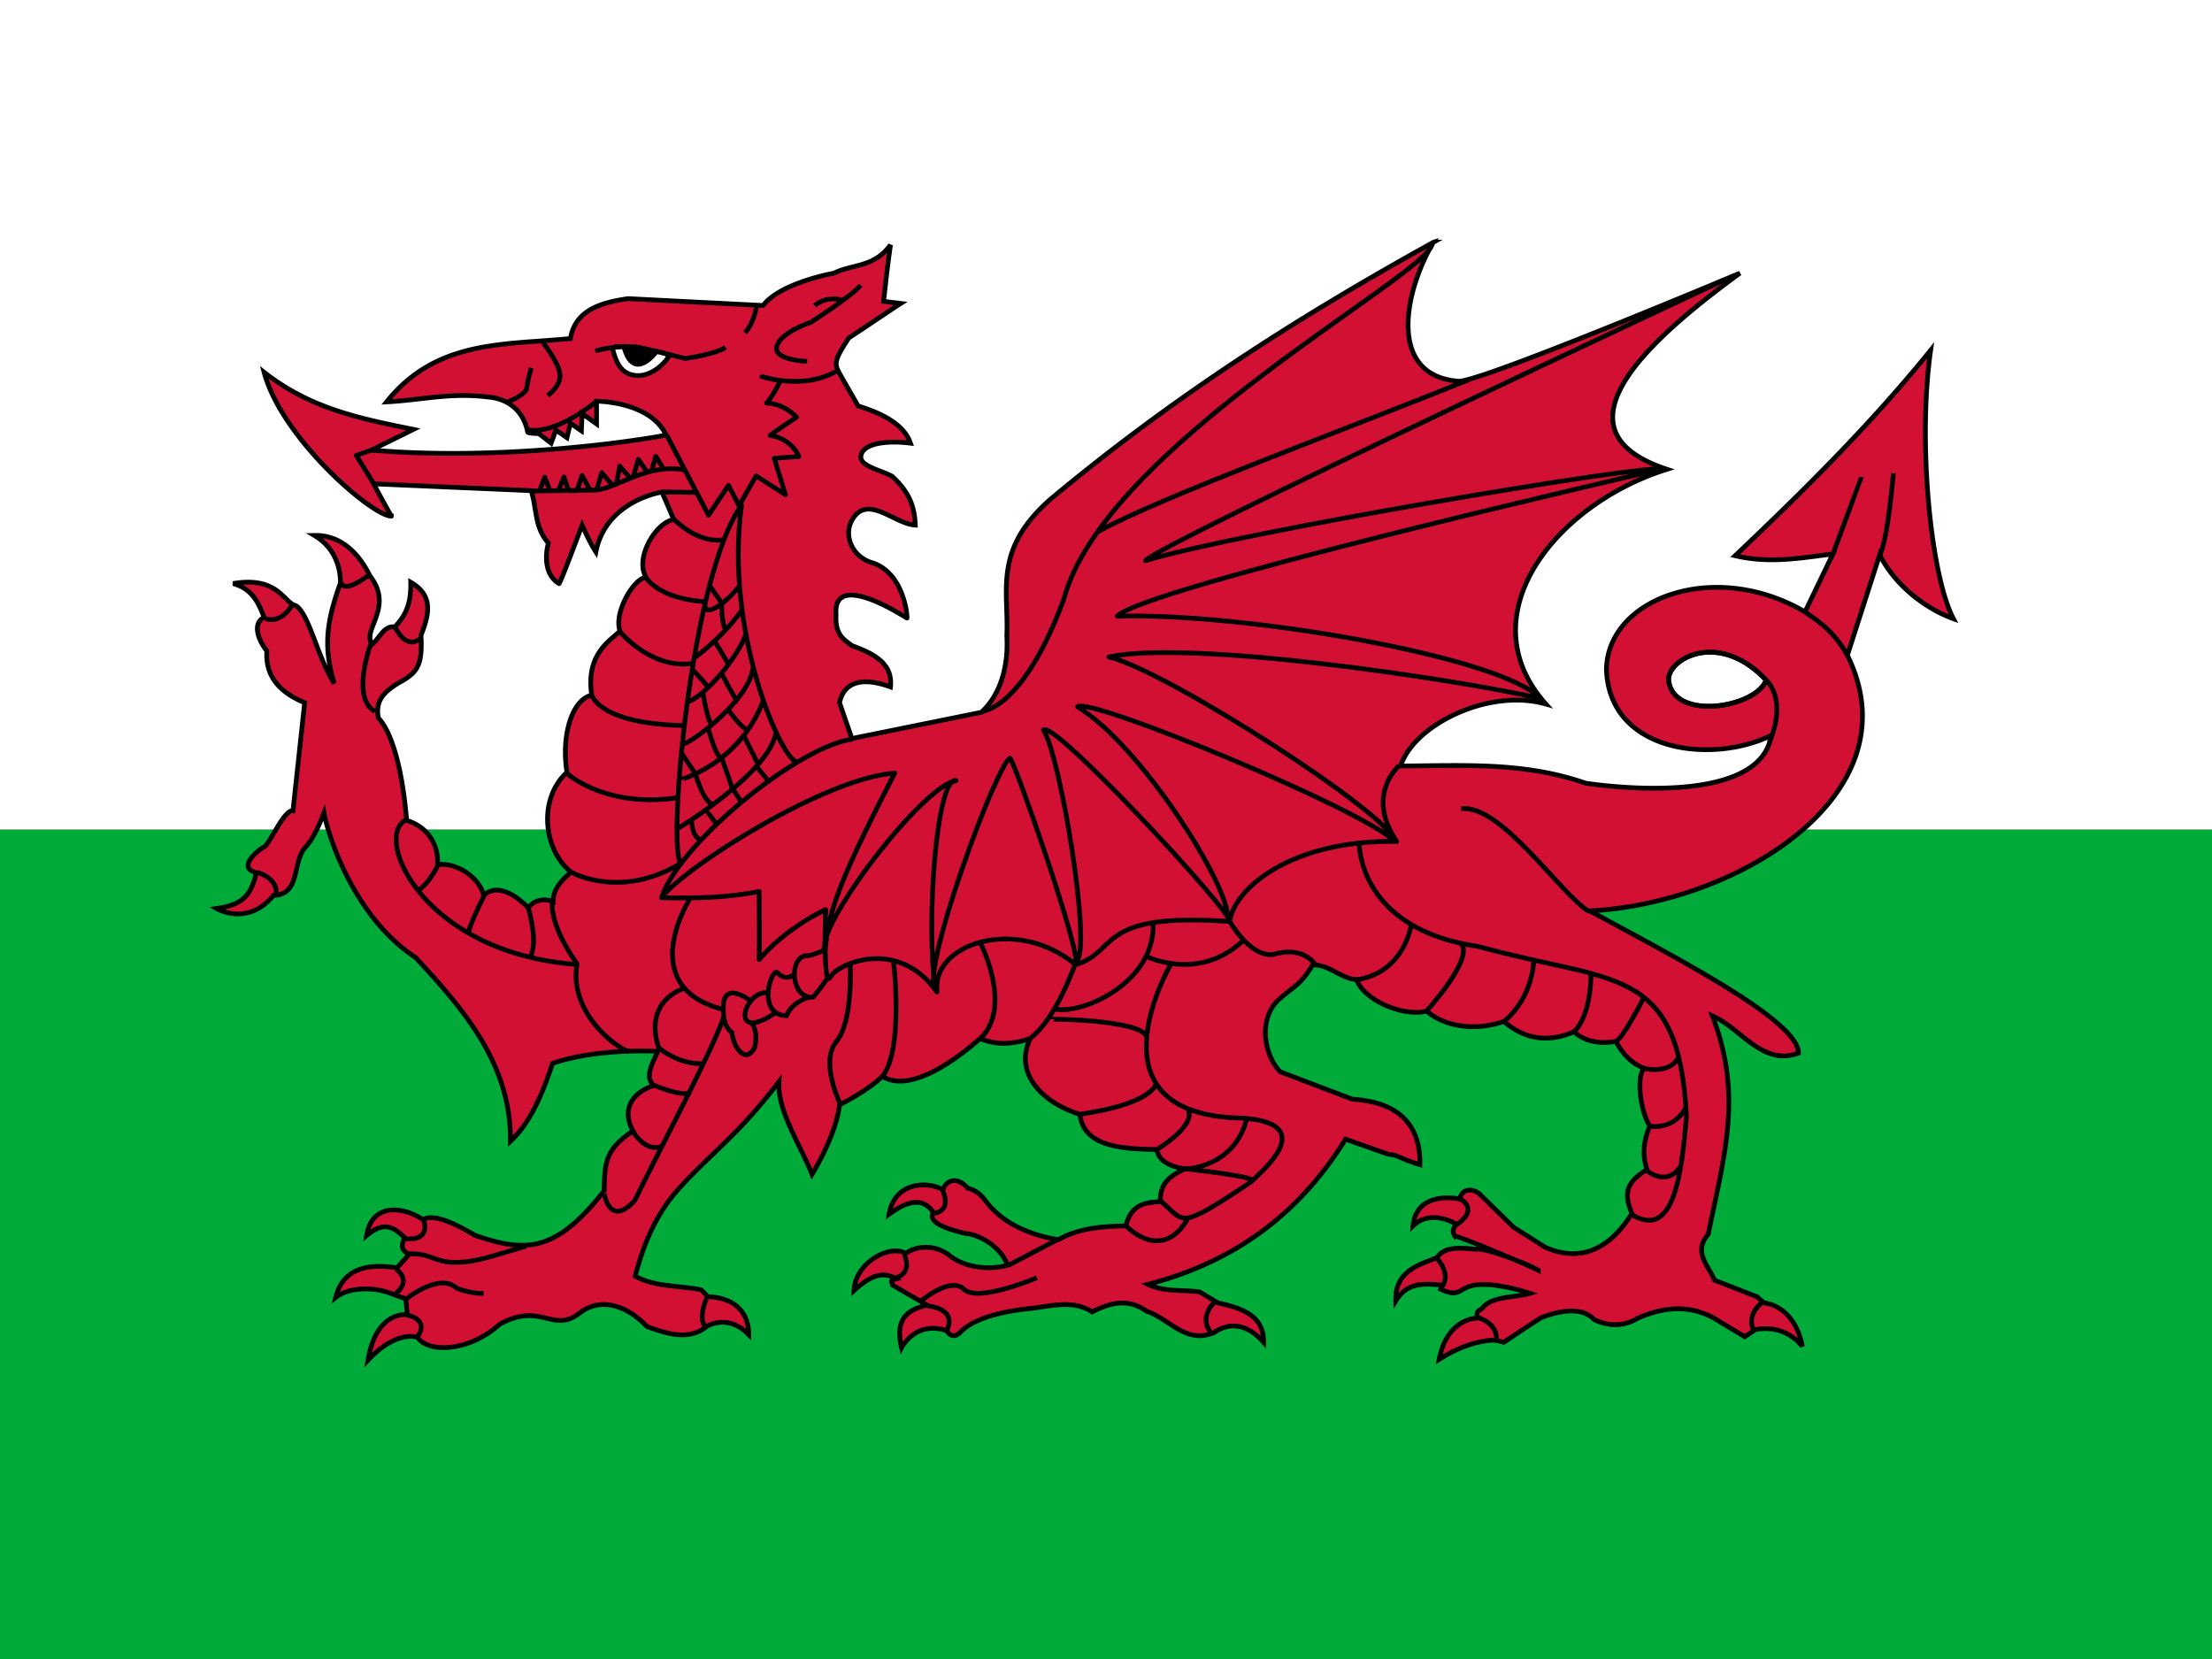<?xml version="1.0" encoding="UTF-8" standalone="no"?>
<svg
   xmlns:dc="http://purl.org/dc/elements/1.1/"
   xmlns:cc="http://creativecommons.org/ns#"
   xmlns:rdf="http://www.w3.org/1999/02/22-rdf-syntax-ns#"
   xmlns:svg="http://www.w3.org/2000/svg"
   xmlns="http://www.w3.org/2000/svg"
   xmlns:sodipodi="http://sodipodi.sourceforge.net/DTD/sodipodi-0.dtd"
   xmlns:inkscape="http://www.inkscape.org/namespaces/inkscape"
   height="16"
   width="21.333"
   viewBox="0 0 21.333 16"
   version="1.1"
   id="svg14"
   sodipodi:docname="gb-wls.svg"
   inkscape:version="0.92.1 r">
  <rect x="0" y="0" width="21.333" height="16" fill="#333333" stroke="none"/>
  <defs
     id="defs18" />
  <sodipodi:namedview
     pagecolor="#ffffff"
     bordercolor="#666666"
     borderopacity="1"
     objecttolerance="10"
     gridtolerance="10"
     guidetolerance="10"
     inkscape:pageopacity="0"
     inkscape:pageshadow="2"
     inkscape:window-width="1920"
     inkscape:window-height="1024"
     id="namedview16"
     showgrid="false"
     fit-margin-top="0"
     fit-margin-left="0"
     fit-margin-right="0"
     fit-margin-bottom="0"
     inkscape:zoom="0.49166667"
     inkscape:cx="320"
     inkscape:cy="240"
     inkscape:window-x="0"
     inkscape:window-y="0"
     inkscape:window-maximized="1"
     inkscape:current-layer="svg14" />
  <path
     d="m 0,8 h 21.333 v 8 H 0 Z"
     id="path2"
     inkscape:connector-curvature="0"
     style="fill:#00ab39;stroke-width:0.033" />
  <path
     d="M 0,0 H 21.333 V 8 H 0 Z"
     id="path4"
     inkscape:connector-curvature="0"
     style="fill:#ffffff;stroke-width:0.033" />
  <g
     id="g12"
     transform="scale(0.033)"
     style="stroke:#000000;stroke-width:1.388">
    <path
       d="m 418.916,70.772 c -0.008,0.015 -0.014,0.033 -0.024,0.048 0.026,-0.014 0.047,-0.034 0.073,-0.048 h -0.05 z m -0.024,0.048 c -40.283,22.275 -76.34,45.452 -111.783,74.988 -17.01,14.86 -12.21,26.704 -12.868,40.048 0.548,8.958 -1.936,17.292 -7.446,22.314 -12.607,2.55 -25.226,5.113 -37.83,7.663 -1.21,-3.49 -2.408,-6.972 -3.615,-10.46 1.153,-5.35 5.577,-7.98 14.892,-4.625 0.734,-6.88 -4.802,-9.68 -11.277,-12.072 -2.225,-1.732 -4.988,-3.062 -4.627,-9.013 -1.09,-13.468 20.523,0.964 20.723,0.964 0.202,0 -0.72,-13.592 -10.65,-16.313 -5.414,-1.916 -7.705,-7.627 -5.638,-11.855 4.332,-8.644 12.487,0.676 18.723,1.01 -0.234,-5.64 -1.84,-9.662 -6.7,-14.216 -2.614,-1.61 -9.038,-2.82 -9.204,-5.518 -0.135,-3.664 6.022,-5.23 14.483,-4.217 -1.764,-5.136 -7.454,-8.458 -15.277,-10.868 l -4.627,-8.05 c -2.19,-4.054 -3.174,-4.164 1.903,-11.854 4.56,-2.95 10.62,-7.122 15.18,-10.072 -1.677,-0.202 -3.358,-0.402 -5.035,-0.603 0.67,-5.5 0.747,-7.35 2.024,-16.482 -4.894,6.688 -11.007,5.492 -16.506,8.242 0,0 -15.676,2.783 -20.723,9.446 -0.2,0 -39.422,-2 -39.422,-2 -8.357,1.164 -15.497,3.533 -16.89,11.663 -19.117,1.93 -39.136,0.223 -53.71,18.507 9.922,-0.47 18.61,-2.833 29.758,-1.398 0,0 9.5,0.18 11.47,10.24 0.2,0.402 3.23,0.41 3.23,0.41 1.206,0.938 2.405,1.88 3.613,2.82 0.47,-1.275 0.93,-2.56 1.4,-3.832 l 3.228,2.216 c 0.334,-1.408 0.677,-2.808 1.012,-4.216 1.073,0.737 2.13,1.48 3.205,2.216 0.067,-1.676 0.15,-3.36 0.216,-5.036 l 4.218,3.012 v -6.626 c 0,0 15.57,-0.036 20.314,9.855 0.202,0.2 -43.694,8.067 -86.097,4.433 4.09,-2.012 8.175,-4.036 12.265,-6.048 -15.46,-3.143 -29.996,-5.985 -43.638,-16.7 5.148,19.384 31.754,42.15 37.205,42.05 0,0.2 -5.23,-9.447 -5.23,-9.447 15.358,0.67 30.717,1.33 46.073,2 1.677,5.097 0.935,10.81 5.036,15.302 0,0 -2.544,8.424 3.108,11.855 0.202,0.402 6.747,-17.085 6.747,-17.085 0,0 2.006,4.705 4.026,7.832 2.926,-15.042 19.3,-17.494 19.3,-17.494 0,0 3.423,7.847 3.423,8.05 -5.118,0.74 -11.483,11.17 -8.05,16.89 -3.43,0.065 -9.524,10.167 -7.638,15.687 -2.885,2.87 -10.07,6.698 -8.242,18.723 -5.655,1.212 -9.003,11.56 -7.252,22.53 -8.752,8.146 -6.603,23.1 1.205,29.156 -3.24,2.884 -5.237,5.102 -5.23,8.65 -3.08,-1.144 -5.92,-0.187 -7.253,1.832 -3.776,-3.87 -9.2,-7.262 -13.06,-3.638 -1,-4.58 -6.964,-9.62 -13.493,-9.036 0.382,-4.83 -2.125,-10.81 -9.037,-12.892 0,0 -1.4,-22.637 -8.265,-29.976 -0.673,-4.107 0.393,-6.9 6.048,-10.265 5.647,-3.013 6.847,-5.35 6.434,-13.88 2.226,-5.704 3.917,-11.518 -3.012,-15.47 0.21,6.782 -1.873,10.048 -4.626,13.06 -3.29,-0.48 -4.44,3.36 -6.652,5.036 -3.097,-4.174 6.532,-10.64 -0.603,-19.927 -0.4,-0.405 -4.98,-12.125 -16.29,-11.857 5.376,3.148 7.65,8.444 7.64,13.88 -3.566,10.058 -5.377,17.832 -1.807,29.373 -4.698,-7.04 -7.363,-20.42 -11.253,-22.747 -3.41,-0.666 -5.076,-8.73 -18.314,-6.435 5.712,1.536 7.525,5.897 9.062,9.856 -3.502,1.806 -1.762,6.57 0.795,9.856 -0.486,7.722 4.14,12.234 11.06,15.108 -1.14,10.528 -2.282,21.038 -3.422,31.566 -2.748,-0.35 -6.978,10.352 -8.65,10.675 -2.69,1.674 -7.388,6.177 -2,7.446 -1.6,5.778 -3.085,9.26 -11.687,10.46 0,0 9.09,5.39 16.626,-3.832 8.077,-0.203 5.42,-9.833 9.326,-14.073 0,-0.2 2.216,-1.593 5.445,-10.072 1.413,7.572 9.182,30.757 26.748,42.265 15.31,16.39 27.894,31.87 27.76,53.71 5.975,-5.557 9.543,-14.36 12.288,-22.746 8.31,-2.89 20.197,-3.994 30.796,-3.518 -1.818,3.825 -3.853,7.496 -1.23,9.976 -7.396,2.54 -9.017,7.91 -6.047,13.277 -7.798,5.295 -8.31,8.698 -8.435,17.494 -14.425,18.496 -23.324,17.88 -37.614,13.085 -4.692,-2.754 -11.955,-6.72 -15.3,-4.627 -6.172,-4.113 -15.046,-4.723 -16.506,4.627 4.63,-3.84 7.396,-3.098 11.084,0.603 -0.742,1.878 -1.362,3.75 1.397,4.82 -1.207,1.34 -2.406,2.683 -3.614,4.023 -6.64,-1.02 -15.57,-0.963 -17.903,8.65 3.412,-2.825 10.98,-3.488 17.084,-0.793 1.142,0.402 2.283,0.8 3.424,1.204 0.134,1.543 0.276,3.085 0.41,4.627 0,0 -9.047,-1.396 -11.47,13.278 8.48,-9.023 14.48,-6.65 14.48,-6.65 3.27,4.784 15.3,4.064 23.953,-3.808 12.154,-6.794 15.697,2.97 23.542,-3.422 6.504,-4.85 14.2,-1.625 19.493,4.025 6.103,2.29 12.49,4.173 17.518,0 0,0 6.14,-3.918 12.266,2.41 0.067,-7.136 -4.99,-10.926 -11.855,-11.06 l -2.024,-2.025 c -6.437,-1.342 -13.67,-0.798 -19.3,-4.024 2.653,-10.074 6.52,-19.202 14.072,-26.963 9.32,-9.992 16.182,-14.535 27.952,-29.832 -0.455,8.645 6.17,18.257 9.662,27.037 0,0 7.03,-11.223 8.05,-20.337 0.2,0 8.807,-4.48 12.48,-8.29 7.754,4.81 20.392,-3.85 28.555,-11.01 5.03,1.903 8.85,1.766 14.698,0 -4.694,9.552 2.715,18.414 14.482,22.12 1.088,8.433 9.607,10.2 22.53,10.264 0.545,4.962 8.242,5.637 8.242,5.637 -4.865,2.267 -7.4,4.54 -7.23,9.663 -4.985,0.034 -8.76,1.288 -10.073,7.036 -6.844,0.117 -13.82,0.642 -19.71,4.024 -6.305,-0.978 -13.974,-3.59 -18.917,-8.65 -2.55,-2.147 -3.185,-5.24 -7.638,-6.435 -2.822,-3.335 -6.2,-2.59 -7.253,0.603 -2.918,-2.278 -13.86,-3.337 -15.688,7.037 5.108,-3.74 9.688,-5.164 12.892,-0.603 -1.746,3.166 4.253,4.978 9.446,6.24 3.683,0.23 10.214,3.584 12.265,9.254 -4.75,1.44 -11.95,0.966 -16.7,-2.627 -4.22,-3.534 -9.924,-3.113 -13.06,-0.796 -4.348,-2.772 -14.705,2.462 -15.107,10.843 4.362,-3.997 8.333,-5.93 12.288,-3.397 -1.968,0.467 -1.22,0.66 -1.012,1.807 3.353,1.945 6.696,3.887 10.05,5.83 -4.932,1.302 -9.567,3.27 -7.423,12.46 0,0 4.017,-7.94 13.06,-5.013 0.202,-0.2 1.248,2.836 3.832,0.796 3.914,-4.454 12.864,-6.448 20.723,-7.23 6.308,-0.753 12.605,-2.61 18.097,0.99 4.89,-2.517 10.333,-4.208 15.903,-0.194 6.572,2.08 11.37,9.74 19.71,6.24 4.15,-2.87 9.246,-3.016 14.483,2.82 0.064,-7.358 -5.45,-9.825 -13.277,-11.47 -1.81,-1.074 -3.61,-2.155 -5.42,-3.228 -5.03,-0.74 -10.08,0.152 -15.11,-2.218 26.32,-6.804 44.772,-21.482 57.76,-42.434 4.158,1.476 8.3,2.934 12.458,4.41 2.95,0.19 3.174,1.214 9.253,3.037 0.23,-8.956 -3.615,-18.18 -19.71,-19.11 l -21.132,-8.047 c -4.486,-4.73 -6.514,-14.768 -0.796,-20.723 5.597,-4.983 6.573,-4.387 10.265,-10.458 4.49,-0.41 8.72,4.217 12.868,4.217 1.97,5.85 13.32,11.022 20.53,9.253 4.517,4 13.114,6.223 22.53,3.012 5.344,4.678 12.306,6.63 20.506,3.012 2.178,2.176 6.774,3.907 12.073,2.82 0.403,0 2.678,5.813 8.458,7.854 -2.52,2.45 -0.97,13.082 1.615,16.89 -1.764,4.09 -2.32,8.45 -0.82,12.676 -5.827,3.747 -7.014,6.535 -4.41,12.868 -7.632,12.265 -16.763,13.667 -25.348,9.88 -3.086,-1.946 -6.167,-3.91 -9.253,-5.857 -3.286,-3.218 -6.57,-6.418 -9.855,-9.637 -1.674,-1.57 -5.137,-2.064 -5.857,1.398 0,0 -12.645,-2.82 -13.663,7.856 5.242,-5.105 12.675,-0.61 12.675,-0.41 0,0.202 -1.77,1.406 -0.41,3.446 0.307,-0.255 9.233,3.33 17.182,6.747 4.318,1.636 5.267,2.148 7.156,3.156 a 340.807,340.807 0 0 0 -7.156,-3.157 c -4.84,-1.835 -9.553,-3.3 -10.94,-2.94 -4.504,-0.42 -9.28,-0.98 -11.47,2.41 -4.84,2.047 -12.402,3.687 -12.073,12.674 3.27,-5.35 7.754,-5.125 13.47,-4.627 -0.134,0.403 -0.25,0.802 -0.385,1.205 6.206,2.827 5.03,-0.77 10.818,-1.3 4.84,-0.445 11.7,1.288 15.325,2.505 -4.56,1.34 -10.76,0.778 -13.686,4.024 -0.537,1.075 -2.415,0.636 -1.59,3.206 0,0 -8.894,-0.23 -11.278,12.072 9.043,-5.79 15.895,-5.614 16.096,-5.614 0.2,0 2.82,0.602 2.82,0.602 0,0 10.86,-7.253 11.06,-7.253 0.2,0 10.515,-4.567 15.276,0.602 4.155,2.043 8.6,2.173 12.892,-0.41 8.456,-3.677 16.37,-3.935 24.145,1.23 l 7.034,4.216 c 1.006,-0.67 2.007,-1.352 3.013,-2.023 0,0 7.964,-2.25 13.807,4.843 -2.415,-12.27 -11.18,-12.674 -11.18,-12.674 -0.672,-0.604 -1.355,-1.204 -2.025,-1.807 -4.16,-1.61 -8.3,-3.235 -12.46,-4.844 -1.814,-4.493 -6.374,-8.07 -1.83,-13.47 4.642,-23.076 10.192,-40.406 1.205,-63.784 8.382,3.62 14.654,14.818 25.156,10.868 0,-9.39 -34.56,-27.215 -60.962,-41.542 43.253,-2.213 95.236,-34.142 75.253,-74.723 3.153,-9.79 6.294,-19.583 9.447,-29.374 4.45,8.964 13.457,15.795 21.54,18.7 -6.662,-12.72 -10.485,-51.61 -6.65,-78.458 -17.428,21.53 -36.674,40.638 -57.132,60.048 10.063,2.352 18.855,0.697 28.58,-0.506 -2.75,5.633 -5.42,11.283 -8.17,16.916 -26.582,-15.566 -57.79,-3.884 -58.024,16.892 0.91,24.227 30.865,27.67 48.145,19.228 -3.425,22.09 -54.193,13.952 -54.193,13.952 -18.038,-6.218 -35.17,-5.153 -54.12,-5.012 3.938,-12.113 25.8,-22.864 42.458,-18.12 -23.32,-26.147 3.296,-58.61 35.397,-68.603 -34.99,-11.54 -4.86,-38.213 21.326,-57.325 0,0 -75.306,31.692 -82.17,31.59 -21.42,-1.61 -15.58,-26.962 -7.42,-40.602 z m -236.36,30.434 c 1.752,0.01 3.812,0.18 5.444,0.578 3.396,0.828 7.53,1.302 7.47,2.314 -1.57,2.63 -5.433,5.805 -9.228,5.614 -3.795,-0.19 -5.99,-2.466 -7.253,-8.17 0.388,-0.21 1.813,-0.345 3.566,-0.336 z m 316.987,89.35 c 4.936,-0.068 10.85,2.02 16.625,8.144 -2.776,7.997 -26.866,12.103 -28.48,0.265 -0.49,-3.58 4.638,-8.312 11.854,-8.41 z"
       id="path6"
       inkscape:connector-curvature="0"
       style="fill:#d21034" />
    <path
       d="m 207.406,171.15 3.653,5.313 m -0.167,0.168 c 0,0 0,7.14 1.494,7.308 m -3.32,3.818 c 0.165,0.167 3.82,6.31 3.82,6.31 m -10.463,1.66 c 0.165,0 4.65,5.15 4.65,5.15 m 3.895,-3.995 c 0,0.167 4.24,8.147 4.573,8.147 m -10.13,-2.657 c 0,0 1.495,9.63 2.823,9.3 m -9.1,8.35 4.285,6.43 m 3.654,-13.286 c 0,0 2.325,9.133 4.15,8.302 m 1.824,-13.786 c 0.166,0.166 4.322,6.15 5.483,5.318 m -0.994,2.324 3.985,7.972 m -10.627,-1.828 c 0.166,0.333 3.32,9.467 3.32,9.467 m -10.96,-4.65 c 0,0 2.99,10.13 5.648,8.468 m -6.808,4.984 c 0,0 0.166,5.314 2.823,5.645 m 1.827,-8.303 c 0,0.166 2.657,3.82 2.657,3.82 m 4.932,-10.14 2.207,3.497 m 4.815,-9.963 3.322,4.15 m -18.732,-51.767 c 0.166,4.484 7.277,-1.58 10.1,-5.4 m -13.123,20.967 c 0,0 7.805,-5.48 13.784,-13.783 m -16.276,26.9 c 5.48,-1.495 15.564,-13.69 17.556,-20.166 m -18.718,32.287 c 1.496,0.665 20.33,-12.9 20.83,-22.864 m -21.327,33.327 c 0,-0.165 17.22,-4.39 24.36,-23.32 m -25.284,37.65 c 0,0 27.495,-16.488 28.99,-28.61 m 185.653,56.294 c 0,0 -1.773,14.228 -16.055,16.387 m 20.538,9.02 c 0.166,-0.166 13.617,-14.945 10.13,-19.43 m 21.09,5.15 c 0,0 -0.166,10.295 -8.636,17.435 m 25.408,-14.447 c 0,0 0.333,12.454 -4.982,17.436 m 20.425,-9.965 c 0,0 -5.958,11.663 -8.117,12.826 m 7.86,7.845 c 0,0 7.84,1.954 10.33,-3.194 m -8.298,20.113 c 0,0 7.248,1.31 10.57,-5.665 m -11.347,18.725 c 0,0 5.866,4.928 9.85,-1.547 m -94.032,-94.412 c 0,0 -0.665,25.242 34.872,30.39 39.69,10.96 58.453,5.147 60.78,49.652 -1.495,16.938 -3.6,36.07 -15.888,28.762 M 359.536,269.487 c 0,0 5.647,10.13 12.455,9.465 8.967,-2.656 12.288,2.824 12.288,2.824 m -48.987,-2.16 c 0,0 14.947,7.308 27.732,-4.483 m -26.07,-5.977 c 1.327,17.437 -20.095,27.4 -28.565,25.74 m 29.58,41.076 c 0.166,0 11.604,-6.867 9.28,-11.684 m -32.05,1.496 c 0.33,-0.334 19.262,-2.16 22.75,-8.97 m -31.552,-18.93 c 0,-0.166 26.868,0.074 28.694,5.055 m 7.01,-20.997 c 0,0 -26.24,44.837 22.25,44.837 m -49.984,-45.502 c 0,0 -5.647,16.774 -13.618,22.42 m -14.28,-28.23 c 0,0 9.743,18.852 -0.055,28.15 M 261.06,280.78 c 0.166,0.332 3.155,26.736 -3.488,34.208 M 248.44,281.61 c 0,0 0.996,16.772 -3.985,22.75 -4.983,5.98 1.166,18.396 1.166,18.396 m -60.53,8.063 c 0,0 3.567,6.256 8.55,4.097 m -2.492,-17.768 c 0,0 7.97,3.487 10.628,2.158 m -1.993,-30.39 c 0,0 -11.79,3.322 -7.306,17.27 6.807,5.482 13.45,4.65 13.45,4.65 M 176.534,348.2 c -0.165,0 1.33,10.96 8.968,2.656 5.314,-11.125 22.086,-42.512 25.906,-53.306 m 7.804,-5.147 c 0,0 -8.137,-6.31 -7.804,2.49 -0.167,5.48 2.49,6.808 2.49,6.808 0.332,3.987 3.82,9.632 6.642,4.485 1.163,-4.982 -0.83,-7.14 -0.83,-7.14 m 4.65,-8.968 c -7.307,-0.5 -11.292,15.61 2.824,5.482 M 232,284.596 c 0,0 -1.827,2.492 -4.65,-0.166 -1.496,-2.655 -6.808,11.96 2.49,12.456 1.66,-4.318 6.81,-5.48 6.81,-5.48 m 4.318,-13.783 c 0,0 -4.153,1.992 -5.647,1.66 -4.98,1.163 -3.985,12.788 2.325,12.123 2.158,-2.49 4.484,-5.978 4.484,-5.978 m -40.32,-23.002 c -0.168,0 -16.48,25.653 9.093,32.46 m 197.945,-71.073 c 0,0 -9.964,8.47 -0.664,22.086 -30.89,-0.5 -47.493,13.782 -48.822,23.413 -39.357,-2.822 -32.216,8.802 -45.003,12.62 -17.105,-14.28 -42.18,-6.31 -40.52,7.972 -11.46,-16.108 -29.06,-8.303 -31.22,-4.318 -2.158,3.986 -1.328,-19.76 -1.328,-19.76 0,0 -11.458,5.147 -19.43,14.613 0.167,-6.31 0,-16.607 0,-19.928 -9.576,1.937 -18.82,2.047 -28.73,1.827 m -25.904,-7.308 c 0,0 14.28,7.97 31.884,-2.823 m -33.047,-25.906 c 0,0 11.127,9.962 32.05,6.808 M 173.04,203.384 c 0,0 2.49,8.137 26.405,8.635 m -18.306,-27.454 c 0,0 9.005,11.014 21.127,9.354 m -13.45,-25.076 c 0,0 3.487,5.978 16.772,6.974 m -8.97,-24.41 c 0,0 6.976,7.638 14.947,6.31 m 26.55,-68.394 c 0,0 3.088,-3.088 8.236,-1.544 m -10.466,17.845 c 0,0 -9.61,-0.344 -8.924,-4.118 0.688,-4.29 10.125,-7.38 10.125,-7.38 0,0 12.524,-8.063 14.412,-10.81 m -56.622,43.926 12.183,23.336 5.834,-8.75 3.09,6.004 4.975,-8.75 8.578,5.49 -3.26,-10.638 7.206,-0.515 c 0,0 -1.888,-5.147 -8.408,-6.177 1.716,-1.372 7.72,-5.32 7.72,-5.32 0,0 -3.43,-3.945 -8.75,-4.117 1.717,-1.888 4.12,-6.52 3.947,-6.52 -0.17,0 -5.32,-1.202 -5.32,-1.202 0,0 12.184,3.946 21.62,-1.544 M 220.966,89.672 c 0.17,0.172 -0.687,4.805 -3.26,7.55 m -43.754,5.32 c 0,0 7.537,-2.075 13.177,-0.9 5.587,1.15 13.077,3.13 13.077,3.13 0,0 8.92,-1.2 11.84,-3.26 m -56.796,6.005 c 0,0 -1.028,3.603 -1.37,6.006 0,1.715 -5.493,3.946 -5.493,3.946 m 10.297,-17.33 c 0,0 4.804,6.005 4.975,9.436 0.17,3.432 -3.604,6.006 -3.604,6.006 m -50.96,25.566 -4.976,-8.064 4.46,-1.544 m 90.372,120.844 c -3.985,-5.148 2.99,-84.195 17.77,-104.783 -5.15,37.198 11.955,75.226 16.273,75.06 m -78.96,-97.15 c 0,0 6.726,2.575 20.675,-8.47 m 18.848,26.74 10.004,0.124 m 300.33,-62.08 c 0,0 -166.7,77.894 -169.13,82.02 28.15,-8.495 147.532,-28.392 150.447,-26.694 -7.038,1.7 -151.905,34.942 -158.698,42.95 36.155,-1.213 111.87,11.648 123.75,24.023 -25.72,-5.824 -102.646,-17.23 -126.18,-12.134 17.23,4.126 83.232,46.833 83.232,53.627 -9.95,-9.463 -89.3,-42.222 -92.453,-39.067 18.198,10.92 43.922,51.442 43.92,61.392 -5.338,-8.493 -51.2,-57.753 -53.87,-54.6 4.855,6.797 14.472,64.944 9.555,67.64 0,-7.038 -17.804,-57.932 -19.26,-59.388 -3.64,0.97 -26.334,62.094 -21.838,67.778 -2.91,-20.382 0.484,-62.924 6.065,-61.226 -9.947,1.456 -41.698,43.32 -38.302,49.87 0.97,-10.433 2.39,-17.353 20.346,-52.054 -19.898,1.212 -61.148,27.178 -68.187,36.4 5.58,-16.5 40.524,-44.408 55.81,-46.35 m 71.956,-60.72 c 17.62,-9.777 72.065,-29.73 108.383,-44.37 m -142.582,96.987 c 0,0 12.01,-0.17 24.022,-32.772 11.836,-44.607 105.692,-94.365 107.58,-103.634 M 128.018,252.767 c 0,0 -2.788,5.94 -6.22,7.656 m 19.682,1.345 c 0,0 -3.724,7.233 -4.582,10.665 m 17.465,-7.128 c 0,0 3.124,9.873 0.55,14.506 m -36.425,-40.137 c -9.437,5.32 5.37,38.935 50.152,42.195 m -7.207,-18.186 c 0,0 -1.2,6.005 7.207,18.016 -2.402,13.383 10.174,23.9 15.15,25.616 m -25.96,-164.25 c 0,-0.17 1.37,-3.602 1.37,-3.602 l 1.53,3.967 2.463,-0.063 1.625,-3.977 1.334,3.992 h 2.446 l 1.51,-4.433 2.28,4.196 1.936,0.098 1.525,-5.112 3.143,3.662 1.142,-0.442 0.98,-5.113 3.104,3.575 0.89,-0.523 1.44,-5.04 2.58,3.748 1.3,-0.423 1.205,-4.236 2.398,3.894 m -38.965,6.283 18.717,-0.278 c 5.956,-0.09 15.763,-8.344 26.745,-5.77 m -84.912,46.09 c 0,0 3.088,6.693 7.378,2.918 m -14.584,1.545 c 0,0 -6.006,16.128 1.2,19.902 m -9.78,-37.748 c 0,0 0,3.775 7.893,-2.058 m -32.442,86.815 c 0,0 6.35,1.888 5.32,6.692 m -2.92,-80.817 c 0,0 3.945,1.887 7.72,-3.946 m 34.145,189.602 c 6.177,-0.343 7.507,2.446 13.126,2.446 6.474,0.197 12.783,-2.446 21.02,-4.677 m 53.018,14.93 c -0.172,0 -2.917,5.832 -0.515,8.748 m -87.51,-8.235 c 0,0 9.78,-8.065 14.928,-3.088 4.977,1.716 7.72,1.372 7.72,1.372 m -17.495,-21.274 c 0,0 2.402,6.176 -5.663,5.32 m -2.402,8.92 c 0,0 5.147,3.262 -0.686,7.55 m 3.774,5.835 c 0,0 7.034,1.03 2.916,6.69 m 224.316,-49.437 c 0,0 19.104,1.977 19.983,3.405 2.195,-2.306 19.254,-16.124 -1.717,-18.1 -3.512,14.385 -17.938,14.916 -18.267,14.696 z m -6.807,9.552 c 7.135,5.71 4.21,9.13 26.61,-5.91 m -36.823,13.048 c 0,0 10.54,11.31 18.226,-2.416 m -38.32,6.478 -14.272,7.466 m -25.692,10.542 c 0,0 8.674,-7.467 12.736,-3.514 4.062,3.952 21.3,-3.403 21.3,-3.403 m -27.56,-25.475 c 0,0 2.967,5.928 -2.744,6.697 m -8.563,11.86 c 0,0 3.008,5.574 -2.812,7.11 m 9.51,8.04 c 0,0 9.003,0.44 5.82,7.247 m 78.395,-8.455 c 0,0 -4.94,4.172 -1.317,8.895 m 73.015,-38.87 c 0,0 5.71,2.745 -1.098,7.467 m -5.71,9.882 c 0,0 4.282,4.5 1.428,8.233 m 10.54,9.003 c 0,0 5.93,1.647 5.27,6.588 m 77.734,-10.98 c 0,0 -4.94,3.623 -2.306,8.345 M 426.96,236.346 c 11.858,-1.427 28.875,24.924 37.55,30.085 m 51.87,-67.412 c 0,0 6.008,5.243 0.723,17.893 m 10.414,-38.065 c 1.67,1.3 8.126,4.745 12.39,12.72 m 4.096,-52.17 c 0,0.108 -8.344,22.507 -8.344,22.507 m 17.676,-23.606 c 0,0 -1.647,19.98 -4.062,24.044 m -33.124,36.413 c -2.776,7.997 -26.864,12.09 -28.48,0.25 -0.822,-6.026 14.268,-15.322 28.48,-0.25 z"
       id="path8"
       inkscape:connector-curvature="0"
       style="fill:none;stroke-linejoin:round" />
    <path
       d="m 182.346,101.32 9.268,1.715 c 0,0 -6.523,8.75 -9.268,-1.716 z"
       id="path10"
       inkscape:connector-curvature="0"
       style="stroke-linejoin:round" />
  </g>
</svg>
